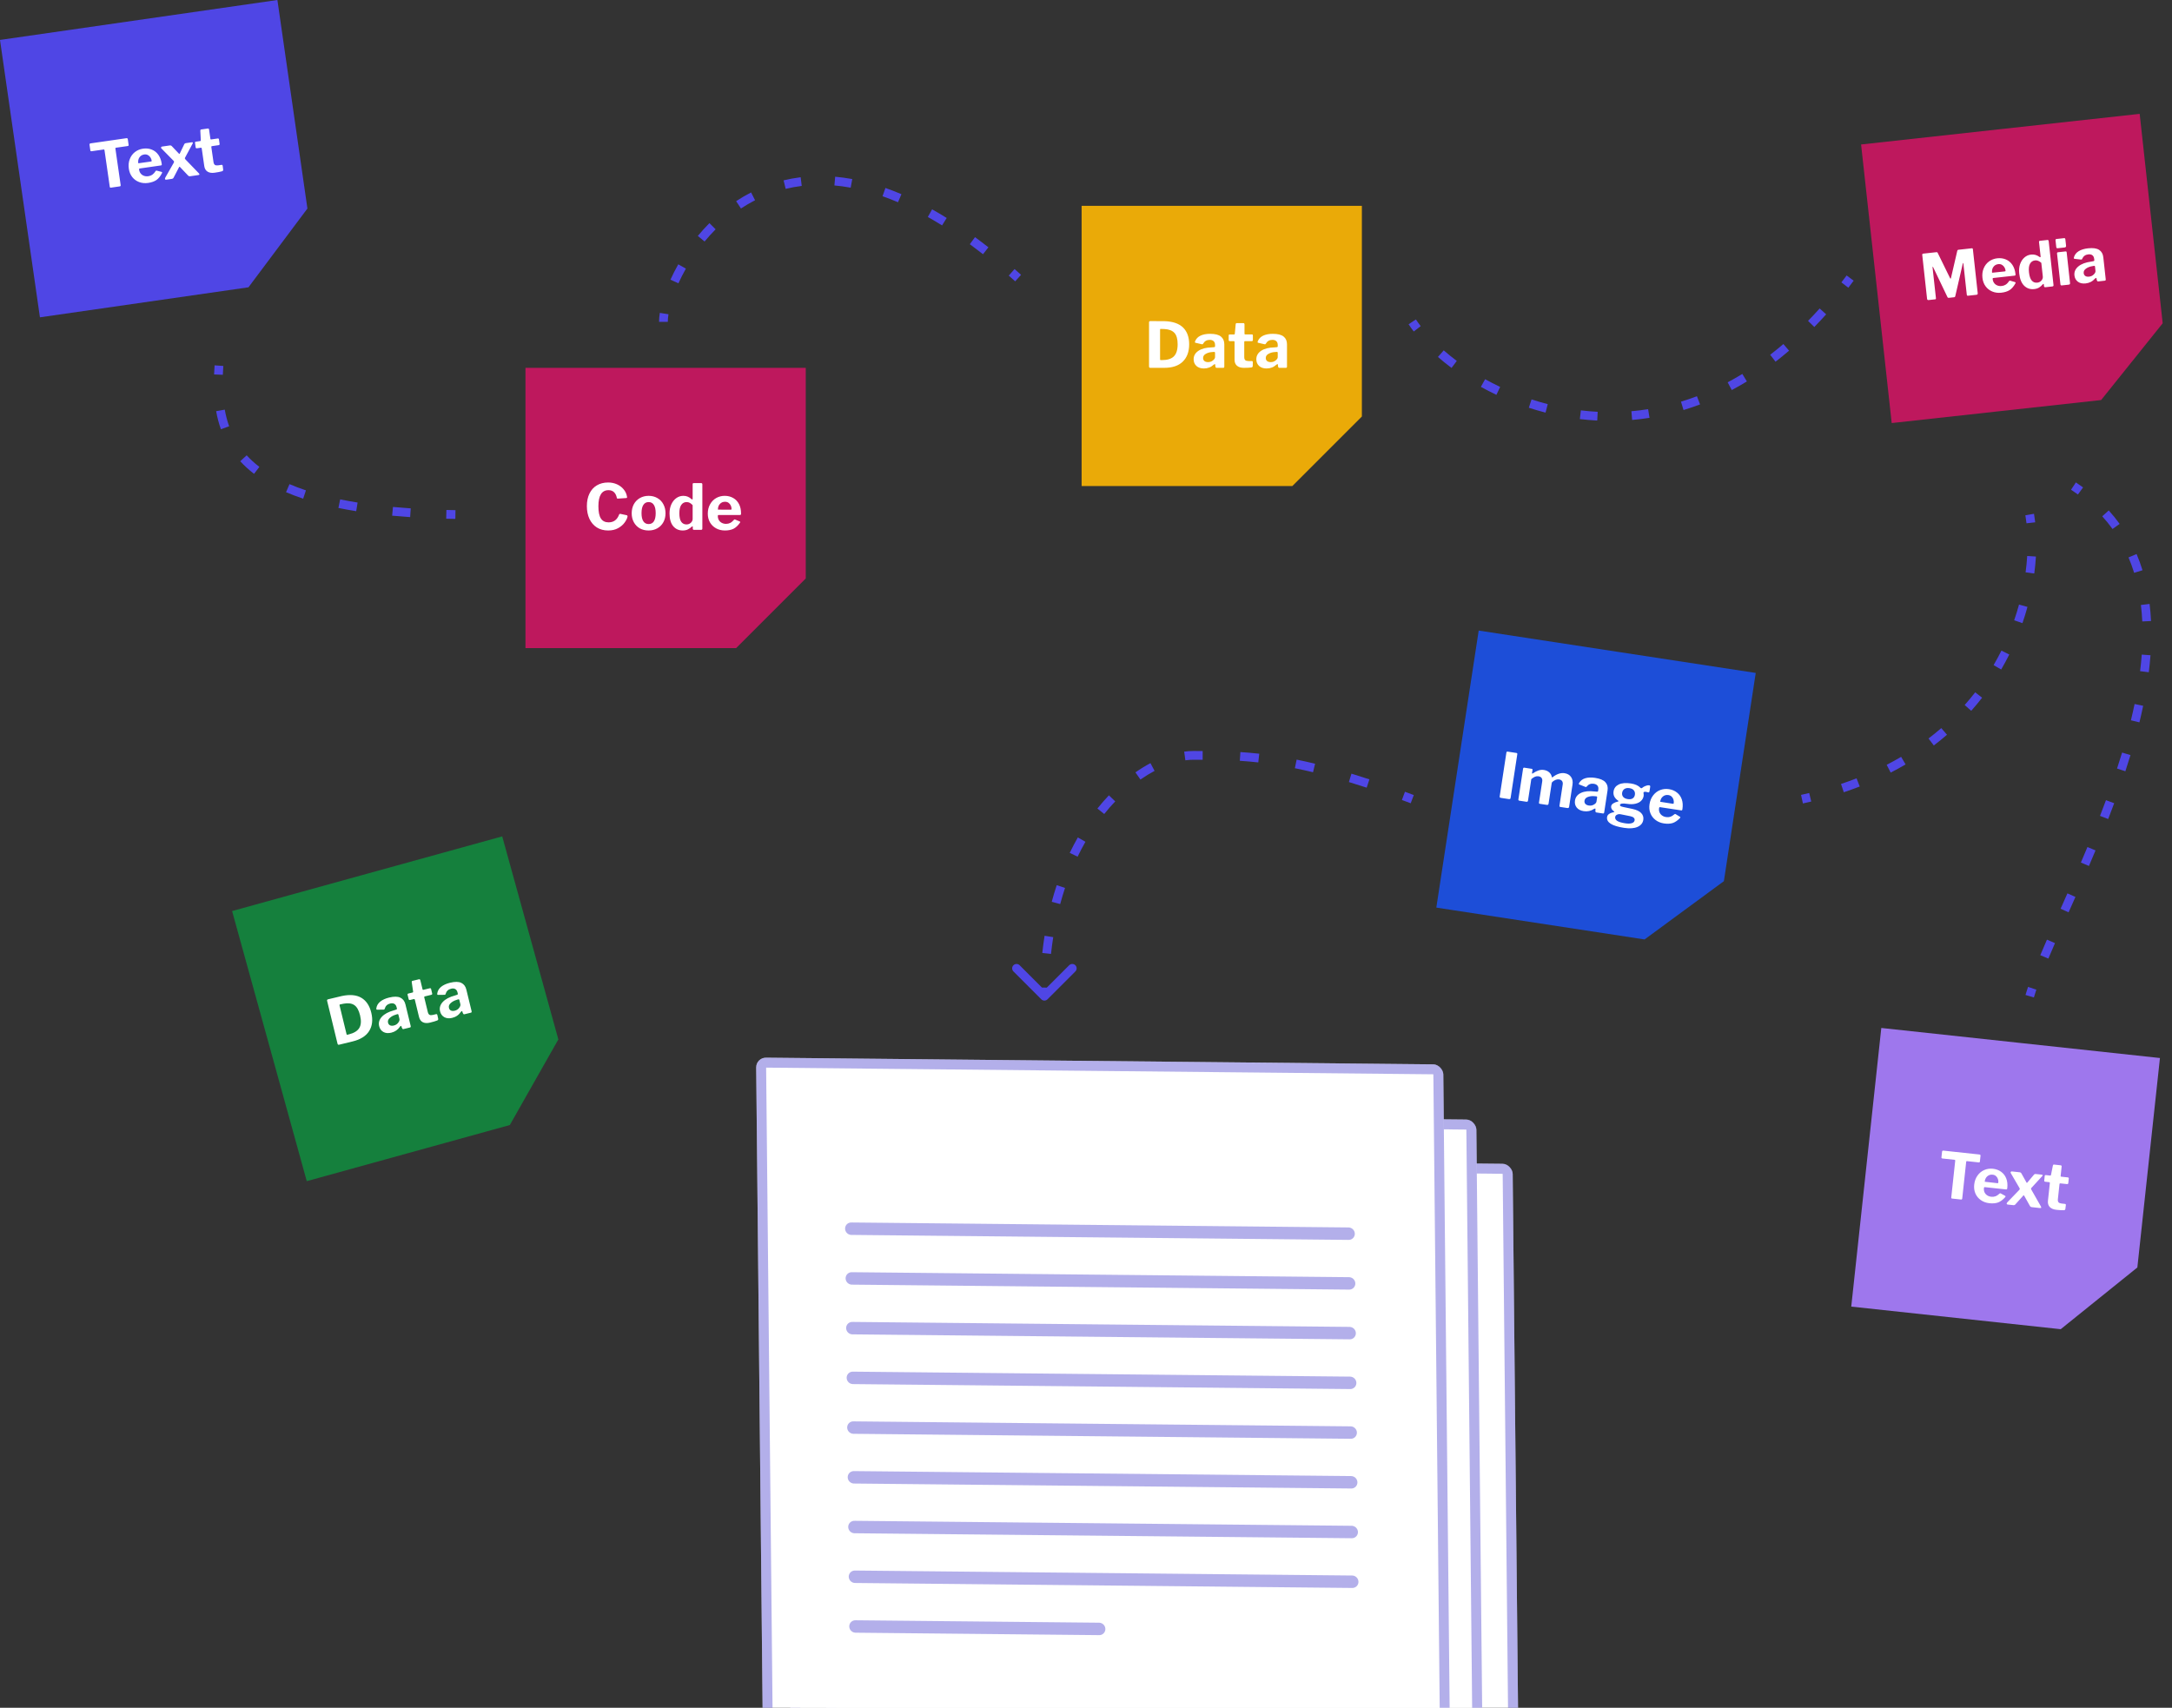 <svg width="496" height="390" viewBox="0 0 496 390" fill="none" xmlns="http://www.w3.org/2000/svg">
<rect x="0" y="0" width="496" height="390" fill="#333333" stroke="none"/>
<g clip-path="url(#clip0_262_4563)">
<path d="M66.773 23.799L70.202 47.62L63.48 56.603L56.739 65.611L32.94 69.037L9.119 72.466L4.559 40.792L0 9.118L31.674 4.559L63.347 1.47727e-05L66.773 23.799Z" fill="#4F46E5"/>
<path d="M20.441 33.036C20.43 32.96 20.445 32.895 20.485 32.84C20.535 32.785 20.603 32.751 20.689 32.739L28.861 31.562C29.051 31.535 29.158 31.607 29.183 31.777L29.373 33.102C29.394 33.244 29.319 33.327 29.148 33.352L26.485 33.735C26.381 33.75 26.335 33.805 26.349 33.9L27.552 42.258C27.578 42.438 27.511 42.54 27.349 42.563L25.313 42.856C25.171 42.877 25.088 42.806 25.065 42.645L23.864 34.301C23.854 34.235 23.833 34.19 23.8 34.165C23.777 34.139 23.737 34.131 23.68 34.139L20.933 34.535C20.752 34.56 20.652 34.502 20.631 34.36L20.441 33.036ZM31.759 38.731C31.836 39.263 32.074 39.669 32.473 39.951C32.88 40.222 33.349 40.319 33.881 40.242C34.222 40.193 34.526 40.077 34.79 39.893C35.062 39.699 35.321 39.41 35.566 39.026C35.599 38.983 35.634 38.958 35.672 38.953C35.7 38.949 35.75 38.956 35.82 38.975L36.907 39.255C36.977 39.273 37.017 39.316 37.027 39.383C37.034 39.43 37.022 39.48 36.99 39.533C36.628 40.244 36.205 40.77 35.721 41.111C35.236 41.442 34.604 41.664 33.825 41.776C33.095 41.881 32.412 41.815 31.777 41.577C31.142 41.339 30.617 40.959 30.203 40.437C29.788 39.906 29.526 39.27 29.42 38.53C29.305 37.733 29.375 37.006 29.629 36.349C29.882 35.683 30.274 35.142 30.805 34.727C31.346 34.31 31.963 34.051 32.656 33.952C33.377 33.848 34.041 33.917 34.647 34.159C35.252 34.392 35.755 34.784 36.154 35.337C36.553 35.89 36.812 36.58 36.931 37.405C36.949 37.529 36.947 37.616 36.925 37.668C36.913 37.718 36.851 37.756 36.738 37.782L31.898 38.479C31.784 38.495 31.738 38.579 31.759 38.731ZM34.416 36.895C34.521 36.88 34.586 36.861 34.612 36.838C34.636 36.806 34.642 36.747 34.63 36.661C34.594 36.414 34.502 36.176 34.352 35.945C34.203 35.715 34.007 35.535 33.766 35.405C33.524 35.275 33.247 35.233 32.934 35.278C32.459 35.346 32.094 35.568 31.838 35.944C31.582 36.32 31.496 36.768 31.581 37.289L34.416 36.895ZM45.321 39.482C45.456 39.618 45.53 39.723 45.541 39.799C45.554 39.894 45.471 39.955 45.291 39.98L43.468 40.243C43.24 40.276 43.068 40.223 42.951 40.085L41.188 38.231C41.094 38.119 41.028 38.065 40.99 38.071C40.952 38.076 40.903 38.142 40.844 38.266L39.648 40.56C39.575 40.726 39.429 40.824 39.211 40.856L38.043 41.024C37.816 41.056 37.692 41.007 37.673 40.874C37.658 40.769 37.697 40.638 37.791 40.479L39.693 37.139C39.738 37.045 39.757 36.974 39.75 36.927C39.74 36.86 39.696 36.785 39.615 36.699L36.858 33.899C36.813 33.857 36.786 33.803 36.776 33.736C36.768 33.679 36.785 33.624 36.825 33.569C36.866 33.515 36.929 33.482 37.014 33.469L38.751 33.219C38.875 33.202 38.968 33.208 39.03 33.237C39.1 33.256 39.17 33.304 39.24 33.382L40.832 35.056C40.891 35.125 40.939 35.157 40.977 35.152C41.005 35.148 41.038 35.104 41.074 35.021L42.059 32.976C42.103 32.882 42.152 32.817 42.205 32.78C42.266 32.733 42.363 32.7 42.496 32.68L43.777 32.496C43.938 32.473 44.026 32.509 44.04 32.603C44.047 32.651 44.027 32.717 43.981 32.801L42.273 35.982C42.226 36.057 42.207 36.127 42.217 36.194C42.224 36.241 42.268 36.312 42.349 36.407L45.321 39.482ZM48.389 33.373C48.285 33.388 48.241 33.452 48.257 33.566L48.751 36.997C48.798 37.32 48.907 37.542 49.08 37.662C49.251 37.773 49.502 37.805 49.834 37.757L50.603 37.646C50.67 37.637 50.725 37.653 50.77 37.695C50.814 37.727 50.841 37.782 50.852 37.858L50.962 38.728C50.99 38.918 50.902 39.047 50.698 39.115C50.308 39.229 49.747 39.339 49.016 39.444C48.352 39.54 47.812 39.458 47.397 39.198C46.982 38.938 46.731 38.509 46.645 37.911L46.071 33.924C46.05 33.782 45.978 33.72 45.855 33.737L44.987 33.862C44.806 33.888 44.705 33.821 44.681 33.659L44.53 32.606C44.509 32.463 44.584 32.38 44.755 32.355L45.737 32.214C45.813 32.203 45.853 32.144 45.857 32.037L45.745 29.844C45.741 29.68 45.8 29.589 45.924 29.571L47.476 29.348C47.542 29.338 47.598 29.354 47.643 29.396C47.697 29.437 47.73 29.5 47.743 29.585L48.05 31.721C48.064 31.816 48.118 31.857 48.213 31.843L49.708 31.628C49.879 31.603 49.975 31.667 49.997 31.819L50.149 32.872C50.172 33.034 50.089 33.128 49.899 33.155L48.389 33.373Z" fill="white"/>
<path d="M237.794 228.21C238.184 228.6 238.817 228.6 239.208 228.21L245.572 221.846C245.962 221.455 245.962 220.822 245.572 220.432C245.181 220.041 244.548 220.041 244.158 220.432L238.501 226.088L232.844 220.432C232.454 220.041 231.82 220.041 231.43 220.432C231.039 220.822 231.039 221.455 231.43 221.846L237.794 228.21ZM49.003 83.434C48.955 84.127 48.916 84.82 48.89 85.513L50.888 85.591C50.914 84.921 50.952 84.248 50.999 83.573L49.003 83.434ZM49.359 93.902C49.609 95.299 49.962 96.677 50.447 98.025L52.329 97.348C51.887 96.118 51.56 94.85 51.328 93.55L49.359 93.902ZM54.858 105.333C55.778 106.338 56.825 107.299 58.014 108.211L59.232 106.625C58.132 105.781 57.171 104.898 56.333 103.982L54.858 105.333ZM65.322 112.4C66.539 112.923 67.841 113.418 69.232 113.881L69.864 111.984C68.523 111.537 67.274 111.062 66.112 110.562L65.322 112.4ZM77.278 116.001C78.576 116.268 79.931 116.514 81.345 116.741L81.662 114.766C80.275 114.544 78.948 114.302 77.68 114.042L77.278 116.001ZM89.55 117.764C90.879 117.887 92.249 117.996 93.663 118.091L93.797 116.095C92.399 116.002 91.046 115.894 89.735 115.772L89.55 117.764ZM101.893 118.46C102.581 118.477 103.279 118.491 103.985 118.503L104.016 116.503C103.316 116.492 102.625 116.478 101.942 116.461L101.893 118.46ZM152.5 73.502C152.5 73.008 152.55 72.426 152.654 71.766L150.678 71.454C150.562 72.193 150.5 72.881 150.5 73.502H152.5ZM154.925 64.697C155.418 63.609 155.987 62.486 156.632 61.349L154.892 60.362C154.217 61.552 153.621 62.729 153.104 63.871L154.925 64.697ZM160.896 55.152C161.683 54.201 162.525 53.267 163.423 52.365L162.005 50.955C161.062 51.902 160.179 52.881 159.355 53.878L160.896 55.152ZM169.206 47.611C170.232 46.933 171.306 46.302 172.429 45.728L171.519 43.947C170.328 44.556 169.189 45.225 168.103 45.942L169.206 47.611ZM179.416 43.13C180.598 42.842 181.82 42.616 183.084 42.46L182.838 40.475C181.498 40.641 180.199 40.881 178.943 41.186L179.416 43.13ZM190.545 42.35C191.753 42.457 192.993 42.625 194.264 42.858L194.624 40.89C193.293 40.647 191.993 40.471 190.722 40.358L190.545 42.35ZM201.537 44.812C202.692 45.217 203.87 45.674 205.069 46.185L205.853 44.345C204.615 43.818 203.397 43.345 202.2 42.925L201.537 44.812ZM211.879 49.551C212.948 50.15 214.033 50.791 215.134 51.475L216.189 49.776C215.064 49.077 213.953 48.421 212.857 47.806L211.879 49.551ZM221.472 55.77C222.463 56.497 223.466 57.257 224.481 58.051L225.714 56.477C224.683 55.67 223.663 54.896 222.654 54.157L221.472 55.77ZM230.364 62.942C230.851 63.37 231.34 63.804 231.832 64.247L233.17 62.761C232.673 62.313 232.177 61.872 231.684 61.439L230.364 62.942ZM321.668 74.056C322.03 74.602 322.423 75.151 322.845 75.701L324.432 74.484C324.036 73.968 323.67 73.456 323.334 72.95L321.668 74.056ZM328.373 81.515C329.346 82.366 330.382 83.205 331.477 84.025L332.675 82.423C331.619 81.633 330.623 80.827 329.69 80.01L328.373 81.515ZM338.176 88.348C339.319 88.982 340.501 89.59 341.72 90.168L342.577 88.36C341.396 87.801 340.252 87.213 339.147 86.599L338.176 88.348ZM349.124 93.116C350.372 93.523 351.647 93.896 352.945 94.229L353.443 92.292C352.186 91.969 350.953 91.609 349.745 91.215L349.124 93.116ZM360.773 95.701C362.08 95.858 363.405 95.972 364.746 96.042L364.849 94.045C363.555 93.978 362.275 93.867 361.011 93.715L360.773 95.701ZM372.719 95.905C374.03 95.791 375.351 95.631 376.68 95.422L376.369 93.446C375.086 93.648 373.811 93.803 372.546 93.913L372.719 95.905ZM384.45 93.64C385.704 93.26 386.962 92.834 388.223 92.358L387.517 90.487C386.298 90.947 385.082 91.359 383.871 91.726L384.45 93.64ZM395.469 89.076C396.62 88.464 397.771 87.809 398.921 87.108L397.88 85.4C396.763 86.081 395.647 86.717 394.531 87.309L395.469 89.076ZM405.463 82.599C406.496 81.802 407.527 80.965 408.554 80.086L407.254 78.566C406.252 79.423 405.247 80.239 404.241 81.016L405.463 82.599ZM414.319 74.676C415.225 73.746 416.128 72.782 417.026 71.782L415.538 70.446C414.658 71.426 413.774 72.37 412.887 73.279L414.319 74.676ZM422.086 65.704C422.492 65.178 422.898 64.644 423.302 64.102L421.699 62.906C421.302 63.439 420.903 63.964 420.504 64.481L422.086 65.704ZM411.713 183.48C412.355 183.34 412.99 183.195 413.618 183.045L413.154 181.1C412.539 181.247 411.917 181.389 411.288 181.526L411.713 183.48ZM421.051 180.927C422.296 180.511 423.509 180.073 424.691 179.613L423.967 177.749C422.815 178.197 421.632 178.624 420.417 179.03L421.051 180.927ZM431.761 176.439C432.931 175.837 434.064 175.212 435.161 174.567L434.147 172.843C433.082 173.469 431.982 174.076 430.846 174.661L431.761 176.439ZM441.608 170.241C442.653 169.443 443.657 168.625 444.62 167.789L443.31 166.279C442.378 167.087 441.406 167.879 440.395 168.651L441.608 170.241ZM450.15 162.328C451.023 161.345 451.852 160.346 452.637 159.335L451.058 158.108C450.299 159.085 449.499 160.049 448.655 161L450.15 162.328ZM456.99 152.895C457.653 151.759 458.269 150.616 458.84 149.471L457.05 148.578C456.498 149.685 455.903 150.789 455.262 151.887L456.99 152.895ZM461.849 142.302C462.279 141.058 462.661 139.82 462.996 138.593L461.067 138.065C460.743 139.25 460.374 140.447 459.959 141.65L461.849 142.302ZM464.55 130.966C464.727 129.644 464.852 128.35 464.928 127.094L462.932 126.972C462.858 128.18 462.738 129.425 462.567 130.701L464.55 130.966ZM464.762 119.278C464.686 118.608 464.594 117.959 464.487 117.334L462.515 117.672C462.616 118.258 462.703 118.87 462.775 119.504L464.762 119.278ZM239.501 227.503C239.501 226.846 239.508 226.196 239.521 225.552L237.521 225.512C237.508 226.169 237.501 226.833 237.501 227.503L239.501 227.503ZM240.008 217.843C240.149 216.535 240.319 215.259 240.515 214.013L238.539 213.702C238.338 214.98 238.165 216.288 238.02 217.627L240.008 217.843ZM242.108 206.461C242.448 205.193 242.818 203.964 243.213 202.773L241.315 202.143C240.907 203.371 240.527 204.638 240.176 205.943L242.108 206.461ZM246.087 195.64C246.657 194.456 247.253 193.322 247.873 192.238L246.136 191.246C245.493 192.372 244.875 193.547 244.285 194.772L246.087 195.64ZM252.165 185.891C252.985 184.864 253.825 183.904 254.677 183.009L253.228 181.63C252.336 182.567 251.459 183.571 250.603 184.643L252.165 185.891ZM260.432 178.024C261.517 177.266 262.596 176.607 263.659 176.043L262.721 174.277C261.584 174.88 260.435 175.582 259.287 176.385L260.432 178.024ZM270.693 173.631C271.324 173.545 271.927 173.503 272.501 173.503V171.503C271.83 171.503 271.135 171.552 270.422 171.65L270.693 173.631ZM272.501 173.503C273.215 173.503 273.926 173.503 274.637 173.505L274.643 171.505C273.928 171.503 273.214 171.503 272.501 171.503V173.503ZM283.127 173.744C284.483 173.832 285.881 173.951 287.342 174.114L287.563 172.126C286.07 171.96 284.64 171.838 283.256 171.749L283.127 173.744ZM295.702 175.434C297.026 175.702 298.404 176.007 299.846 176.354L300.315 174.41C298.85 174.057 297.447 173.746 296.099 173.474L295.702 175.434ZM308.039 178.595C309.344 178.991 310.695 179.418 312.096 179.878L312.72 177.978C311.305 177.513 309.939 177.082 308.619 176.681L308.039 178.595ZM320.143 182.69C320.802 182.933 321.47 183.182 322.148 183.438L322.854 181.567C322.171 181.31 321.499 181.059 320.835 180.814L320.143 182.69ZM464.461 227.784C464.625 227.222 464.813 226.63 465.022 226.011L463.126 225.372C462.911 226.013 462.715 226.63 462.541 227.221L464.461 227.784ZM467.767 218.91C468.242 217.778 468.748 216.601 469.278 215.382L467.444 214.584C466.911 215.808 466.402 216.994 465.923 218.136L467.767 218.91ZM472.387 208.345C472.898 207.196 473.42 206.022 473.949 204.826L472.12 204.017C471.592 205.211 471.071 206.383 470.56 207.532L472.387 208.345ZM477.031 197.761C477.533 196.591 478.035 195.405 478.535 194.207L476.689 193.437C476.192 194.629 475.692 195.808 475.193 196.973L477.031 197.761ZM481.426 187.043C481.89 185.847 482.348 184.642 482.797 183.43L480.922 182.735C480.477 183.937 480.022 185.132 479.561 186.319L481.426 187.043ZM485.351 176.133C485.754 174.905 486.143 173.674 486.516 172.44L484.602 171.861C484.233 173.079 483.849 174.296 483.451 175.51L485.351 176.133ZM488.562 164.964C488.869 163.701 489.155 162.439 489.416 161.179L487.458 160.773C487.201 162.009 486.921 163.249 486.619 164.492L488.562 164.964ZM490.7 153.519C490.861 152.218 490.991 150.924 491.087 149.638L489.092 149.49C489 150.741 488.873 152.003 488.715 153.272L490.7 153.519ZM491.212 141.825C491.149 140.508 491.041 139.205 490.883 137.918L488.898 138.161C489.049 139.396 489.153 140.65 489.214 141.92L491.212 141.825ZM489.265 130.226C488.876 128.967 488.426 127.73 487.911 126.52L486.07 127.303C486.558 128.448 486.984 129.62 487.354 130.816L489.265 130.226ZM484.041 119.638C483.281 118.583 482.453 117.558 481.556 116.566L480.073 117.907C480.921 118.844 481.701 119.812 482.418 120.807L484.041 119.638ZM475.695 111.312C475.164 110.923 474.616 110.542 474.053 110.169L472.949 111.836C473.486 112.193 474.008 112.556 474.515 112.926L475.695 111.312Z" fill="#4F46E5"/>
<path d="M397.305 177.445L393.667 201.235L384.625 207.878L375.559 214.54L351.791 210.905L328 207.266L332.838 175.634L337.676 144.002L369.308 148.84L400.94 153.677L397.305 177.445Z" fill="#1D4ED8"/>
<path d="M346.301 171.954C346.453 171.977 346.516 172.074 346.49 172.245L344.968 182.198C344.949 182.321 344.907 182.407 344.841 182.455C344.777 182.494 344.674 182.502 344.531 182.481L342.74 182.207C342.626 182.189 342.549 182.153 342.509 182.099C342.469 182.044 342.457 181.964 342.473 181.86L343.999 171.878C344.027 171.698 344.116 171.62 344.268 171.643L346.301 171.954ZM346.998 182.858C346.893 182.842 346.82 182.811 346.779 182.766C346.739 182.711 346.726 182.632 346.742 182.528L347.81 175.546C347.823 175.461 347.852 175.397 347.897 175.356C347.952 175.315 348.013 175.3 348.079 175.311L349.785 175.572C349.927 175.593 349.986 175.685 349.962 175.846L349.855 176.543C349.843 176.619 349.861 176.66 349.909 176.667C349.937 176.672 349.973 176.658 350.017 176.626C350.472 176.317 350.904 176.092 351.313 175.951C351.723 175.81 352.141 175.772 352.568 175.837C353.07 175.914 353.479 176.098 353.793 176.388C354.108 176.679 354.305 177.039 354.385 177.468C354.388 177.508 354.404 177.529 354.433 177.534C354.471 177.54 354.517 177.522 354.572 177.482C354.982 177.147 355.423 176.895 355.895 176.724C356.377 176.555 356.836 176.504 357.272 176.571C357.936 176.673 358.431 176.957 358.757 177.424C359.093 177.892 359.206 178.482 359.098 179.193L358.326 184.241C358.291 184.468 358.16 184.565 357.932 184.53L356.354 184.289C356.25 184.273 356.181 184.243 356.149 184.199C356.119 184.146 356.111 184.067 356.127 183.963L356.862 179.157C356.91 178.844 356.862 178.584 356.719 178.378C356.576 178.172 356.348 178.045 356.035 177.997C355.779 177.958 355.517 177.991 355.249 178.095C354.99 178.201 354.761 178.341 354.559 178.514C354.492 178.571 354.44 178.626 354.403 178.679C354.376 178.733 354.355 178.802 354.342 178.888L353.633 183.523C353.598 183.751 353.467 183.847 353.24 183.812L351.676 183.573C351.581 183.559 351.513 183.529 351.471 183.484C351.44 183.43 351.433 183.352 351.449 183.247L352.184 178.441C352.232 178.129 352.184 177.869 352.041 177.663C351.898 177.457 351.665 177.329 351.343 177.28C351.068 177.238 350.801 177.269 350.543 177.375C350.284 177.481 349.999 177.666 349.687 177.928L348.939 182.82C348.921 182.934 348.88 183.015 348.814 183.063C348.75 183.101 348.652 183.111 348.519 183.09L346.998 182.858ZM364.029 184.72C363.315 185.203 362.526 185.378 361.664 185.246C360.953 185.137 360.418 184.862 360.058 184.419C359.701 183.966 359.569 183.432 359.663 182.816C359.785 182.019 360.248 181.435 361.052 181.064C361.856 180.692 362.9 180.589 364.184 180.757L364.702 180.792C364.759 180.801 364.809 180.794 364.851 180.771C364.904 180.741 364.936 180.692 364.946 180.626L364.991 180.327C365.048 179.958 364.987 179.657 364.809 179.426C364.631 179.195 364.348 179.05 363.959 178.991C363.295 178.889 362.759 179.098 362.35 179.618C362.297 179.707 362.228 179.745 362.143 179.732C362.096 179.724 362.054 179.713 362.017 179.698L360.645 179.153C360.563 179.121 360.528 179.063 360.541 178.977C360.55 178.92 360.58 178.852 360.631 178.773C360.942 178.258 361.408 177.907 362.029 177.72C362.658 177.535 363.405 177.509 364.267 177.641C365.395 177.813 366.179 178.147 366.617 178.641C367.057 179.125 367.219 179.746 367.103 180.505L366.34 185.496C366.323 185.609 366.291 185.687 366.246 185.729C366.201 185.77 366.126 185.783 366.022 185.767L364.558 185.543C364.463 185.529 364.397 185.485 364.359 185.411C364.332 185.339 364.319 185.235 364.32 185.099L364.353 184.784C364.357 184.698 364.326 184.649 364.259 184.639C364.221 184.633 364.144 184.66 364.029 184.72ZM364.715 182.133C364.728 182.048 364.724 181.984 364.701 181.942C364.678 181.899 364.624 181.872 364.539 181.859L364.136 181.826C363.582 181.771 363.074 181.829 362.611 182C362.159 182.164 361.902 182.45 361.84 182.858C361.796 183.142 361.861 183.385 362.034 183.586C362.208 183.777 362.471 183.9 362.822 183.954C363.258 184.02 363.647 183.949 363.989 183.739C364.34 183.541 364.535 183.313 364.574 183.057L364.715 182.133ZM376.602 179.338C376.792 179.367 376.87 179.486 376.839 179.694L376.691 180.661C376.65 180.927 376.524 181.019 376.314 180.938C376.176 180.888 376.04 180.853 375.908 180.833C375.832 180.821 375.745 180.817 375.647 180.822C375.395 180.822 375.284 180.917 375.313 181.105C375.359 181.374 375.369 181.594 375.343 181.765C375.277 182.201 375.084 182.574 374.765 182.884C374.455 183.196 374.024 183.416 373.47 183.545C372.926 183.675 372.29 183.684 371.56 183.573C371.029 183.492 370.629 183.474 370.36 183.52C370.1 183.568 369.96 183.663 369.938 183.805C369.919 183.928 369.972 184.028 370.096 184.106C370.231 184.175 370.458 184.243 370.777 184.312L372.793 184.736C373.723 184.937 374.388 185.252 374.788 185.682C375.197 186.113 375.356 186.627 375.265 187.224C375.152 187.964 374.711 188.503 373.941 188.841C373.171 189.179 372.142 189.25 370.853 189.053C368.094 188.631 366.808 187.808 366.995 186.585C367.042 186.282 367.199 186.044 367.468 185.872C367.739 185.69 368.104 185.552 368.565 185.458C368.625 185.447 368.657 185.428 368.661 185.4C368.665 185.371 368.641 185.338 368.589 185.301C368.08 184.952 367.858 184.559 367.925 184.123C367.964 183.867 368.124 183.649 368.403 183.468C368.694 183.28 369.06 183.137 369.502 183.04C369.625 183 369.643 182.945 369.557 182.874C368.702 182.306 368.341 181.591 368.473 180.729C368.583 180.008 368.979 179.482 369.66 179.15C370.351 178.819 371.275 178.742 372.432 178.919C373.408 179.068 374.134 179.397 374.609 179.906C374.668 179.964 374.726 179.997 374.783 180.006C374.859 180.017 374.93 179.994 374.997 179.937C375.211 179.746 375.477 179.593 375.795 179.477C376.115 179.351 376.384 179.305 376.602 179.338ZM371.711 182.49C372.194 182.564 372.571 182.51 372.841 182.328C373.123 182.138 373.291 181.863 373.346 181.503C373.407 181.105 373.331 180.773 373.12 180.508C372.919 180.235 372.577 180.061 372.093 179.987C371.638 179.918 371.26 179.981 370.958 180.178C370.666 180.375 370.49 180.669 370.431 181.057C370.376 181.418 370.459 181.731 370.68 181.998C370.912 182.256 371.256 182.42 371.711 182.49ZM370.104 185.955C369.813 185.891 369.537 185.922 369.275 186.046C369.024 186.163 368.881 186.34 368.845 186.577C368.791 186.928 368.945 187.223 369.306 187.463C369.667 187.702 370.284 187.889 371.156 188.022C371.791 188.119 372.293 188.104 372.662 187.976C373.029 187.857 373.237 187.637 373.287 187.315C373.32 187.097 373.252 186.907 373.083 186.745C372.913 186.583 372.645 186.465 372.279 186.389L370.104 185.955ZM378.869 184.53C378.787 185.061 378.897 185.519 379.197 185.905C379.508 186.282 379.929 186.512 380.459 186.593C380.801 186.645 381.124 186.622 381.431 186.523C381.748 186.416 382.079 186.215 382.425 185.918C382.469 185.886 382.51 185.873 382.548 185.879C382.576 185.883 382.621 185.905 382.683 185.943L383.642 186.527C383.704 186.565 383.73 186.618 383.72 186.684C383.712 186.731 383.686 186.776 383.641 186.817C383.087 187.392 382.53 187.773 381.968 187.958C381.407 188.135 380.738 188.163 379.961 188.044C379.231 187.933 378.597 187.671 378.058 187.259C377.52 186.847 377.128 186.331 376.884 185.711C376.64 185.082 376.575 184.398 376.688 183.659C376.81 182.862 377.088 182.187 377.522 181.632C377.957 181.068 378.49 180.665 379.119 180.421C379.757 180.18 380.422 180.112 381.114 180.217C381.835 180.328 382.45 180.587 382.96 180.994C383.471 181.393 383.838 181.914 384.059 182.559C384.281 183.205 384.329 183.939 384.202 184.764C384.184 184.887 384.156 184.971 384.121 185.014C384.094 185.058 384.024 185.076 383.909 185.068L379.074 184.329C378.96 184.312 378.892 184.379 378.869 184.53ZM381.944 183.546C382.048 183.562 382.116 183.562 382.148 183.548C382.18 183.524 382.203 183.469 382.216 183.384C382.254 183.137 382.235 182.882 382.159 182.618C382.083 182.354 381.948 182.125 381.755 181.931C381.561 181.736 381.308 181.615 380.995 181.567C380.521 181.495 380.107 181.601 379.753 181.886C379.399 182.172 379.187 182.576 379.117 183.099L381.944 183.546Z" fill="white"/>
<path d="M184 108.046V132.113L176.067 140.046L168.111 148.002H144.067H120V116.002V84.002H152H184V108.046Z" fill="#BE185D"/>
<path d="M138.881 110.185C139.61 110.185 140.281 110.324 140.895 110.602C141.508 110.88 142.012 111.259 142.405 111.738C142.808 112.218 143.062 112.755 143.167 113.349C143.186 113.416 143.196 113.493 143.196 113.579C143.196 113.637 143.182 113.675 143.153 113.695C143.124 113.714 143.081 113.728 143.023 113.738L141.082 113.867C140.995 113.867 140.938 113.853 140.909 113.824C140.89 113.795 140.871 113.738 140.851 113.651C140.746 113.124 140.535 112.707 140.218 112.4C139.902 112.093 139.48 111.94 138.953 111.94C137.418 111.94 136.651 113.167 136.651 115.622C136.651 116.898 136.843 117.828 137.226 118.413C137.61 118.998 138.195 119.29 138.981 119.29C139.557 119.29 140.041 119.146 140.434 118.859C140.837 118.571 141.163 118.101 141.412 117.449C141.441 117.382 141.503 117.348 141.599 117.348C141.657 117.348 141.7 117.353 141.729 117.363L143.139 117.665C143.273 117.713 143.326 117.833 143.297 118.024C143.201 118.437 142.976 118.883 142.621 119.362C142.275 119.842 141.786 120.259 141.153 120.614C140.521 120.968 139.763 121.146 138.881 121.146C137.893 121.146 137.03 120.916 136.291 120.455C135.563 119.985 135.002 119.333 134.608 118.499C134.215 117.655 134.019 116.682 134.019 115.579C134.019 114.486 134.215 113.532 134.608 112.716C135.002 111.901 135.563 111.278 136.291 110.846C137.03 110.405 137.893 110.185 138.881 110.185ZM148.11 121.146C147.352 121.146 146.681 120.983 146.096 120.657C145.521 120.321 145.07 119.856 144.744 119.261C144.418 118.667 144.255 117.991 144.255 117.233C144.255 116.447 144.418 115.752 144.744 115.147C145.08 114.543 145.54 114.073 146.125 113.738C146.719 113.402 147.386 113.234 148.124 113.234C148.882 113.234 149.553 113.407 150.138 113.752C150.723 114.088 151.174 114.558 151.49 115.162C151.816 115.766 151.979 116.452 151.979 117.219C151.979 117.976 151.816 118.652 151.49 119.247C151.164 119.842 150.709 120.307 150.124 120.642C149.539 120.978 148.868 121.146 148.11 121.146ZM148.124 119.679C148.652 119.679 149.05 119.472 149.318 119.06C149.596 118.638 149.735 118.015 149.735 117.19C149.735 116.356 149.596 115.728 149.318 115.306C149.05 114.874 148.652 114.658 148.124 114.658C147.597 114.658 147.194 114.874 146.916 115.306C146.638 115.728 146.499 116.356 146.499 117.19C146.499 118.005 146.638 118.624 146.916 119.046C147.194 119.468 147.597 119.679 148.124 119.679ZM158.505 121.002C158.303 121.002 158.203 120.906 158.203 120.714V120.311C158.203 120.235 158.179 120.196 158.131 120.196C158.102 120.196 158.059 120.216 158.001 120.254C157.723 120.522 157.416 120.738 157.081 120.901C156.755 121.064 156.361 121.146 155.901 121.146C155 121.146 154.271 120.81 153.715 120.139C153.168 119.468 152.895 118.504 152.895 117.248C152.895 116.461 153.034 115.766 153.312 115.162C153.6 114.548 153.983 114.073 154.463 113.738C154.942 113.402 155.47 113.234 156.045 113.234C156.419 113.234 156.755 113.297 157.052 113.421C157.359 113.546 157.651 113.738 157.929 113.997C157.997 114.045 158.044 114.069 158.073 114.069C158.14 114.069 158.174 114.006 158.174 113.882V110.587C158.174 110.415 158.251 110.329 158.404 110.329H160.159C160.226 110.329 160.279 110.353 160.317 110.4C160.365 110.448 160.389 110.516 160.389 110.602V120.7C160.389 120.805 160.365 120.882 160.317 120.93C160.269 120.978 160.183 121.002 160.058 121.002H158.505ZM158.174 115.363C157.953 115.123 157.733 114.946 157.512 114.831C157.301 114.716 157.062 114.658 156.793 114.658C156.285 114.658 155.882 114.869 155.585 115.291C155.287 115.704 155.139 116.346 155.139 117.219C155.139 118.101 155.283 118.748 155.57 119.161C155.858 119.563 156.256 119.765 156.764 119.765C157.148 119.765 157.479 119.64 157.757 119.391C158.035 119.132 158.174 118.835 158.174 118.499V115.363ZM163.919 117.837C163.919 118.374 164.096 118.811 164.451 119.146C164.815 119.472 165.266 119.635 165.803 119.635C166.148 119.635 166.465 119.563 166.753 119.42C167.05 119.266 167.347 119.017 167.644 118.672C167.683 118.633 167.721 118.614 167.76 118.614C167.788 118.614 167.836 118.628 167.903 118.657L168.939 119.089C169.006 119.118 169.04 119.166 169.04 119.233C169.04 119.281 169.021 119.329 168.982 119.376C168.522 120.029 168.028 120.489 167.501 120.757C166.973 121.016 166.316 121.146 165.53 121.146C164.791 121.146 164.125 120.983 163.53 120.657C162.936 120.331 162.471 119.88 162.135 119.305C161.799 118.72 161.632 118.053 161.632 117.305C161.632 116.5 161.804 115.79 162.15 115.176C162.495 114.553 162.96 114.073 163.545 113.738C164.139 113.402 164.787 113.234 165.487 113.234C166.216 113.234 166.863 113.397 167.429 113.723C167.994 114.04 168.436 114.5 168.752 115.104C169.069 115.708 169.227 116.428 169.227 117.262C169.227 117.387 169.212 117.473 169.184 117.521C169.164 117.569 169.097 117.598 168.982 117.607H164.091C163.976 117.607 163.919 117.684 163.919 117.837ZM166.81 116.399C166.916 116.399 166.983 116.389 167.012 116.37C167.04 116.341 167.055 116.284 167.055 116.197C167.055 115.948 166.997 115.699 166.882 115.449C166.767 115.2 166.599 114.994 166.379 114.831C166.158 114.668 165.89 114.586 165.573 114.586C165.094 114.586 164.7 114.754 164.394 115.09C164.087 115.426 163.938 115.857 163.948 116.384L166.81 116.399Z" fill="white"/>
<path d="M491.244 49.904L493.873 73.827L486.854 82.579L479.815 91.356L455.914 93.983L431.992 96.612L428.496 64.804L425 32.995L456.808 29.499L488.617 26.003L491.244 49.904Z" fill="#BE185D"/>
<path d="M440.402 68.525C440.307 68.536 440.228 68.515 440.164 68.465C440.11 68.412 440.077 68.334 440.066 68.229L438.966 58.22C438.946 58.039 439.017 57.94 439.179 57.922L442.139 57.597C442.244 57.585 442.322 57.591 442.372 57.614C442.423 57.638 442.468 57.691 442.506 57.773L445.323 63.527C445.36 63.6 445.398 63.635 445.436 63.631C445.474 63.626 445.503 63.585 445.523 63.505L446.936 57.402C446.969 57.177 447.062 57.056 447.215 57.039L450.289 56.701C450.432 56.685 450.513 56.763 450.532 56.935L451.632 66.944C451.645 67.068 451.627 67.161 451.576 67.225C451.524 67.279 451.436 67.312 451.312 67.326L449.468 67.529C449.353 67.541 449.27 67.531 449.218 67.498C449.175 67.455 449.147 67.381 449.136 67.276L448.353 60.155C448.346 60.089 448.328 60.057 448.299 60.06C448.271 60.063 448.246 60.104 448.226 60.184L446.511 67.622C446.48 67.78 446.389 67.867 446.236 67.884L445.049 68.014C444.878 68.033 444.764 67.969 444.71 67.82L441.46 61.029C441.423 60.956 441.39 60.92 441.361 60.924C441.323 60.928 441.309 60.973 441.318 61.059L442.09 68.079C442.101 68.184 442.09 68.258 442.056 68.3C442.031 68.332 441.966 68.353 441.861 68.365L440.402 68.525ZM455.045 63.732C455.103 64.266 455.327 64.68 455.717 64.975C456.114 65.26 456.58 65.372 457.114 65.314C457.457 65.276 457.764 65.17 458.034 64.996C458.313 64.811 458.581 64.53 458.839 64.154C458.873 64.112 458.909 64.089 458.947 64.085C458.976 64.082 459.025 64.091 459.095 64.112L460.171 64.428C460.241 64.449 460.28 64.493 460.287 64.56C460.292 64.607 460.279 64.657 460.246 64.709C459.859 65.407 459.419 65.919 458.924 66.243C458.428 66.558 457.789 66.759 457.007 66.845C456.273 66.926 455.593 66.836 454.966 66.577C454.34 66.318 453.828 65.921 453.432 65.385C453.034 64.841 452.795 64.197 452.713 63.453C452.625 62.652 452.719 61.928 452.995 61.28C453.27 60.623 453.68 60.096 454.225 59.698C454.779 59.299 455.404 59.062 456.1 58.985C456.825 58.906 457.486 58.997 458.084 59.259C458.681 59.512 459.17 59.922 459.55 60.487C459.931 61.053 460.167 61.751 460.258 62.58C460.271 62.704 460.267 62.792 460.243 62.843C460.229 62.892 460.166 62.928 460.052 62.95L455.191 63.485C455.077 63.497 455.028 63.58 455.045 63.732ZM457.761 61.986C457.866 61.975 457.932 61.958 457.958 61.936C457.984 61.904 457.992 61.845 457.982 61.76C457.955 61.512 457.871 61.27 457.729 61.035C457.588 60.8 457.398 60.613 457.161 60.475C456.924 60.337 456.648 60.285 456.334 60.32C455.857 60.372 455.485 60.582 455.216 60.949C454.948 61.316 454.847 61.762 454.914 62.285L457.761 61.986ZM467.1 65.591C466.9 65.613 466.789 65.529 466.768 65.338L466.724 64.938C466.716 64.861 466.688 64.826 466.64 64.831C466.611 64.834 466.571 64.858 466.518 64.903C466.271 65.2 465.989 65.448 465.673 65.647C465.367 65.844 464.985 65.968 464.528 66.018C463.631 66.117 462.87 65.863 462.244 65.256C461.627 64.649 461.25 63.721 461.113 62.472C461.027 61.69 461.09 60.984 461.3 60.353C461.519 59.712 461.848 59.198 462.288 58.812C462.728 58.426 463.234 58.201 463.806 58.139C464.178 58.098 464.518 58.123 464.828 58.214C465.146 58.305 465.458 58.464 465.763 58.691C465.835 58.731 465.885 58.749 465.913 58.746C465.98 58.739 466.007 58.673 465.993 58.549L465.633 55.275C465.614 55.103 465.681 55.009 465.834 54.992L467.578 54.801C467.645 54.793 467.7 54.812 467.743 54.855C467.796 54.897 467.827 54.962 467.837 55.047L468.94 65.085C468.951 65.19 468.936 65.269 468.894 65.322C468.851 65.374 468.768 65.408 468.644 65.421L467.1 65.591ZM466.155 60.022C465.91 59.808 465.671 59.656 465.439 59.565C465.217 59.474 464.972 59.443 464.705 59.472C464.2 59.528 463.823 59.782 463.573 60.233C463.323 60.676 463.245 61.331 463.341 62.198C463.437 63.075 463.651 63.703 463.982 64.081C464.312 64.45 464.729 64.607 465.235 64.552C465.616 64.51 465.931 64.35 466.18 64.071C466.428 63.783 466.534 63.473 466.498 63.139L466.155 60.022ZM471.809 56.116C471.835 56.354 471.72 56.487 471.462 56.516L469.918 56.685C469.804 56.698 469.72 56.683 469.667 56.641C469.613 56.589 469.58 56.505 469.567 56.391L469.402 54.89C469.381 54.699 469.452 54.595 469.614 54.577L471.387 54.382C471.454 54.375 471.509 54.393 471.552 54.436C471.605 54.479 471.636 54.543 471.646 54.629L471.809 56.116ZM472.715 64.626C472.729 64.75 472.71 64.844 472.659 64.908C472.608 64.962 472.51 64.996 472.367 65.012L470.866 65.177C470.751 65.19 470.668 65.175 470.615 65.132C470.562 65.09 470.53 65.016 470.518 64.911L469.748 57.905C469.728 57.724 469.799 57.625 469.961 57.607L471.706 57.415C471.849 57.399 471.929 57.472 471.947 57.635L472.715 64.626ZM478.43 63.608C477.865 64.258 477.149 64.631 476.281 64.727C475.566 64.805 474.978 64.677 474.517 64.342C474.054 63.997 473.789 63.515 473.721 62.895C473.633 62.094 473.929 61.411 474.61 60.844C475.291 60.277 476.273 59.909 477.556 59.739L478.066 59.639C478.124 59.633 478.17 59.613 478.205 59.581C478.248 59.537 478.266 59.482 478.259 59.415L478.226 59.115C478.185 58.743 478.049 58.469 477.817 58.292C477.585 58.115 477.274 58.048 476.883 58.09C476.216 58.164 475.752 58.504 475.49 59.112C475.463 59.211 475.406 59.266 475.32 59.275C475.273 59.281 475.229 59.281 475.19 59.275L473.724 59.103C473.636 59.094 473.588 59.046 473.578 58.96C473.572 58.903 473.583 58.83 473.612 58.739C473.78 58.161 474.139 57.702 474.69 57.362C475.251 57.021 475.965 56.802 476.832 56.707C477.967 56.582 478.81 56.702 479.361 57.066C479.911 57.42 480.228 57.979 480.312 58.741L480.864 63.76C480.876 63.874 480.866 63.957 480.833 64.009C480.8 64.061 480.731 64.093 480.627 64.104L479.154 64.266C479.058 64.277 478.983 64.251 478.928 64.19C478.883 64.127 478.843 64.03 478.81 63.899L478.761 63.586C478.742 63.501 478.699 63.462 478.632 63.47C478.594 63.474 478.527 63.52 478.43 63.608ZM478.425 60.931C478.416 60.845 478.395 60.785 478.362 60.75C478.329 60.715 478.27 60.702 478.184 60.712L477.787 60.784C477.237 60.873 476.761 61.061 476.358 61.346C475.964 61.621 475.789 61.964 475.834 62.373C475.866 62.66 475.991 62.877 476.21 63.027C476.428 63.167 476.714 63.218 477.066 63.179C477.505 63.131 477.862 62.961 478.139 62.67C478.426 62.388 478.556 62.118 478.528 61.861L478.425 60.931Z" fill="white"/>
<path d="M121.093 214.178L127.505 237.375L121.972 247.135L116.424 256.922L93.249 263.329L70.052 269.74L61.526 238.897L53.001 208.054L83.844 199.528L114.687 191.003L121.093 214.178Z" fill="#15803D"/>
<path d="M74.938 228.204C76.475 227.831 77.516 227.583 78.058 227.461C79.917 227.068 81.406 227.204 82.525 227.87C83.644 228.536 84.397 229.665 84.784 231.259C85.183 232.899 85.024 234.294 84.307 235.446C83.59 236.597 82.323 237.393 80.506 237.835L77.473 238.572C77.361 238.599 77.272 238.597 77.204 238.564C77.144 238.519 77.099 238.436 77.07 238.315L74.698 228.559C74.673 228.456 74.68 228.381 74.717 228.332C74.752 228.274 74.826 228.231 74.938 228.204ZM77.624 229.387C77.54 229.407 77.514 229.483 77.545 229.613L79.132 236.141C79.15 236.215 79.172 236.264 79.197 236.288C79.232 236.309 79.287 236.311 79.361 236.292L79.627 236.228C80.801 235.942 81.602 235.462 82.03 234.785C82.464 234.097 82.529 233.124 82.223 231.866C81.94 230.701 81.499 229.921 80.899 229.524C80.299 229.127 79.494 229.021 78.483 229.208L77.624 229.387ZM91.347 234.445C90.87 235.163 90.207 235.625 89.359 235.831C88.661 236.001 88.061 235.949 87.56 235.676C87.057 235.394 86.732 234.95 86.585 234.344C86.395 233.561 86.601 232.845 87.203 232.195C87.805 231.546 88.731 231.054 89.983 230.72L90.475 230.556C90.531 230.543 90.575 230.517 90.605 230.48C90.643 230.432 90.653 230.375 90.638 230.309L90.566 230.016C90.478 229.652 90.307 229.398 90.055 229.252C89.802 229.106 89.485 229.08 89.103 229.173C88.451 229.331 88.034 229.728 87.853 230.365C87.838 230.467 87.789 230.528 87.705 230.548C87.659 230.56 87.616 230.565 87.576 230.565L86.1 230.583C86.012 230.585 85.957 230.544 85.937 230.46C85.924 230.404 85.925 230.33 85.942 230.237C86.034 229.642 86.332 229.14 86.835 228.732C87.347 228.321 88.027 228.013 88.875 227.807C89.984 227.537 90.835 227.548 91.428 227.838C92.019 228.118 92.406 228.631 92.587 229.377L93.779 234.283C93.807 234.395 93.807 234.478 93.781 234.534C93.755 234.59 93.691 234.63 93.589 234.655L92.149 235.005C92.056 235.027 91.978 235.012 91.915 234.958C91.862 234.902 91.811 234.811 91.76 234.685L91.672 234.381C91.642 234.299 91.594 234.266 91.529 234.282C91.492 234.291 91.431 234.345 91.347 234.445ZM90.998 231.791C90.977 231.707 90.949 231.65 90.912 231.62C90.875 231.589 90.814 231.584 90.73 231.604L90.346 231.728C89.812 231.887 89.364 232.134 89.001 232.469C88.645 232.792 88.516 233.154 88.614 233.555C88.682 233.834 88.834 234.034 89.07 234.154C89.305 234.265 89.594 234.279 89.939 234.195C90.368 234.091 90.7 233.877 90.937 233.553C91.186 233.236 91.28 232.951 91.219 232.7L90.998 231.791ZM96.991 227.551C96.888 227.576 96.851 227.644 96.878 227.756L97.697 231.125C97.774 231.442 97.904 231.652 98.087 231.755C98.268 231.85 98.521 231.857 98.847 231.778L99.602 231.594C99.667 231.579 99.724 231.589 99.773 231.627C99.819 231.655 99.852 231.706 99.87 231.781L100.063 232.637C100.108 232.823 100.033 232.96 99.837 233.047C99.459 233.198 98.912 233.361 98.194 233.535C97.542 233.694 96.996 233.664 96.558 233.445C96.12 233.225 95.83 232.822 95.687 232.235L94.736 228.321C94.702 228.182 94.624 228.127 94.503 228.156L93.65 228.363C93.473 228.406 93.365 228.349 93.327 228.19L93.076 227.156C93.042 227.016 93.109 226.926 93.276 226.885L94.241 226.651C94.315 226.632 94.349 226.57 94.343 226.463L94.022 224.291C94.002 224.128 94.053 224.032 94.174 224.002L95.698 223.632C95.763 223.616 95.82 223.627 95.868 223.664C95.927 223.7 95.966 223.759 95.986 223.843L96.496 225.94C96.518 226.033 96.576 226.068 96.669 226.045L98.137 225.689C98.305 225.648 98.407 225.702 98.443 225.851L98.694 226.885C98.733 227.044 98.659 227.146 98.473 227.191L96.991 227.551ZM105.256 231.064C104.779 231.782 104.117 232.244 103.269 232.45C102.57 232.62 101.97 232.568 101.47 232.295C100.967 232.013 100.642 231.569 100.494 230.963C100.304 230.18 100.51 229.464 101.112 228.814C101.714 228.165 102.641 227.673 103.892 227.339L104.385 227.175C104.441 227.161 104.484 227.136 104.514 227.099C104.552 227.051 104.563 226.994 104.547 226.928L104.476 226.635C104.387 226.271 104.217 226.017 103.964 225.871C103.712 225.725 103.394 225.699 103.012 225.791C102.36 225.95 101.943 226.347 101.762 226.984C101.748 227.086 101.699 227.147 101.615 227.167C101.568 227.179 101.525 227.184 101.486 227.184L100.01 227.202C99.921 227.204 99.867 227.163 99.846 227.079C99.833 227.023 99.835 226.949 99.851 226.856C99.944 226.261 100.241 225.759 100.744 225.351C101.256 224.94 101.936 224.632 102.784 224.426C103.893 224.156 104.744 224.167 105.338 224.456C105.929 224.737 106.315 225.25 106.496 225.996L107.689 230.902C107.716 231.014 107.717 231.097 107.691 231.153C107.665 231.209 107.601 231.249 107.498 231.274L106.058 231.624C105.965 231.646 105.887 231.631 105.825 231.577C105.772 231.521 105.72 231.43 105.67 231.304L105.581 231C105.551 230.918 105.504 230.885 105.439 230.901C105.401 230.91 105.34 230.964 105.256 231.064ZM104.907 228.41C104.887 228.326 104.858 228.269 104.821 228.239C104.784 228.208 104.723 228.203 104.64 228.223L104.255 228.346C103.721 228.506 103.273 228.753 102.91 229.088C102.555 229.411 102.426 229.773 102.523 230.174C102.591 230.453 102.743 230.653 102.98 230.773C103.214 230.884 103.503 230.898 103.848 230.814C104.277 230.71 104.61 230.496 104.847 230.172C105.095 229.854 105.189 229.57 105.128 229.319L104.907 228.41Z" fill="white"/>
<path d="M490.669 265.524L488.088 289.452L479.35 296.489L470.587 303.546L446.681 300.968L422.753 298.387L426.185 266.571L429.616 234.756L461.431 238.187L493.247 241.618L490.669 265.524Z" fill="#9E77ED"/>
<path d="M443.493 262.992C443.501 262.916 443.532 262.857 443.584 262.814C443.647 262.773 443.721 262.756 443.807 262.766L452.016 263.651C452.207 263.672 452.293 263.768 452.274 263.939L452.131 265.269C452.115 265.412 452.022 265.475 451.85 265.456L449.176 265.168C449.071 265.156 449.013 265.198 449.003 265.294L448.098 273.689C448.078 273.87 447.987 273.952 447.825 273.934L445.78 273.714C445.637 273.698 445.574 273.61 445.592 273.448L446.496 265.067C446.503 265 446.494 264.951 446.468 264.919C446.452 264.888 446.415 264.87 446.358 264.864L443.598 264.566C443.417 264.547 443.334 264.465 443.349 264.322L443.493 262.992ZM453.047 271.315C452.99 271.849 453.119 272.301 453.436 272.673C453.764 273.036 454.194 273.247 454.728 273.304C455.071 273.341 455.394 273.304 455.695 273.192C456.007 273.071 456.33 272.855 456.662 272.544C456.704 272.51 456.745 272.495 456.783 272.499C456.811 272.502 456.857 272.521 456.921 272.557L457.905 273.097C457.968 273.133 457.996 273.184 457.989 273.251C457.984 273.299 457.96 273.344 457.917 273.388C457.389 273.987 456.849 274.391 456.295 274.602C455.743 274.803 455.076 274.861 454.295 274.777C453.56 274.698 452.915 274.464 452.359 274.076C451.803 273.688 451.389 273.19 451.117 272.582C450.846 271.965 450.75 271.284 450.831 270.54C450.917 269.739 451.165 269.052 451.574 268.479C451.984 267.896 452.498 267.469 453.115 267.199C453.742 266.929 454.404 266.831 455.1 266.906C455.825 266.984 456.451 267.216 456.978 267.601C457.507 267.976 457.896 268.481 458.146 269.116C458.396 269.75 458.476 270.482 458.386 271.312C458.373 271.436 458.35 271.52 458.316 271.564C458.292 271.61 458.222 271.631 458.106 271.629L453.244 271.104C453.129 271.092 453.064 271.162 453.047 271.315ZM456.076 270.194C456.181 270.206 456.249 270.203 456.28 270.187C456.311 270.162 456.332 270.106 456.341 270.02C456.368 269.773 456.337 269.518 456.25 269.258C456.162 268.998 456.017 268.775 455.815 268.589C455.614 268.404 455.355 268.294 455.041 268.26C454.564 268.208 454.155 268.333 453.814 268.634C453.473 268.935 453.279 269.348 453.232 269.873L456.076 270.194ZM465.999 275.402C466.097 275.567 466.142 275.688 466.134 275.764C466.124 275.86 466.028 275.897 465.847 275.878L464.016 275.681C463.787 275.656 463.634 275.562 463.555 275.399L462.305 273.167C462.242 273.034 462.192 272.966 462.154 272.962C462.116 272.958 462.052 273.009 461.964 273.115L460.237 275.041C460.125 275.184 459.959 275.243 459.74 275.219L458.567 275.093C458.339 275.068 458.231 274.989 458.246 274.856C458.257 274.751 458.328 274.633 458.457 274.502L461.128 271.738C461.195 271.658 461.231 271.594 461.236 271.547C461.243 271.48 461.218 271.395 461.162 271.293L459.184 267.896C459.151 267.845 459.138 267.785 459.146 267.719C459.152 267.661 459.181 267.612 459.234 267.569C459.287 267.527 459.356 267.51 459.442 267.519L461.187 267.707C461.311 267.721 461.399 267.75 461.452 267.794C461.516 267.83 461.572 267.894 461.62 267.985L462.748 270.002C462.787 270.084 462.826 270.127 462.864 270.131C462.893 270.134 462.935 270.1 462.991 270.029L464.452 268.291C464.518 268.211 464.581 268.16 464.642 268.138C464.713 268.107 464.815 268.099 464.948 268.113L466.235 268.252C466.397 268.269 466.473 268.326 466.463 268.421C466.458 268.469 466.423 268.528 466.357 268.598L463.915 271.257C463.85 271.317 463.814 271.381 463.807 271.448C463.802 271.495 463.827 271.575 463.883 271.687L465.999 275.402ZM470.487 270.244C470.382 270.233 470.323 270.284 470.311 270.399L469.939 273.845C469.904 274.169 469.955 274.411 470.092 274.571C470.23 274.721 470.466 274.814 470.8 274.85L471.572 274.933C471.639 274.94 471.689 274.97 471.722 275.021C471.756 275.064 471.769 275.123 471.761 275.199L471.652 276.07C471.632 276.261 471.515 276.364 471.301 276.379C470.894 276.393 470.324 276.361 469.59 276.282C468.922 276.21 468.419 275.996 468.082 275.641C467.744 275.287 467.607 274.809 467.672 274.208L468.104 270.204C468.119 270.061 468.065 269.983 467.941 269.969L467.069 269.875C466.887 269.856 466.806 269.765 466.823 269.603L466.937 268.544C466.953 268.401 467.046 268.339 467.218 268.358L468.205 268.464C468.281 268.472 468.334 268.425 468.365 268.322L468.799 266.17C468.836 266.01 468.916 265.937 469.04 265.95L470.599 266.118C470.666 266.125 470.715 266.155 470.748 266.207C470.791 266.259 470.808 266.329 470.798 266.415L470.567 268.56C470.557 268.655 470.599 268.708 470.695 268.718L472.196 268.88C472.368 268.899 472.445 268.984 472.429 269.137L472.315 270.195C472.297 270.357 472.193 270.428 472.003 270.407L470.487 270.244Z" fill="white"/>
<path d="M311 71.047V95.114L303.067 103.047L295.112 111.003H271.067H247V79.003V47.003H279H311V71.047Z" fill="#EAAA08"/>
<path d="M262.713 73.329C264.295 73.329 265.364 73.334 265.921 73.344C267.819 73.401 269.234 73.885 270.164 74.796C271.094 75.708 271.559 76.983 271.559 78.623C271.559 80.311 271.075 81.629 270.106 82.579C269.138 83.528 267.719 84.003 265.849 84.003H262.727C262.612 84.003 262.526 83.979 262.468 83.931C262.42 83.873 262.396 83.782 262.396 83.657V73.617C262.396 73.511 262.42 73.44 262.468 73.401C262.516 73.353 262.598 73.329 262.713 73.329ZM265.043 75.113C264.957 75.113 264.914 75.18 264.914 75.314V82.032C264.914 82.109 264.923 82.162 264.942 82.19C264.971 82.219 265.024 82.233 265.101 82.233H265.374C266.582 82.233 267.474 81.955 268.049 81.399C268.634 80.833 268.927 79.903 268.927 78.609C268.927 77.41 268.682 76.547 268.193 76.019C267.704 75.492 266.947 75.199 265.921 75.142L265.043 75.113ZM277.183 83.269C276.55 83.854 275.798 84.147 274.925 84.147C274.206 84.147 273.635 83.955 273.213 83.571C272.791 83.178 272.58 82.67 272.58 82.046C272.58 81.241 272.949 80.594 273.688 80.105C274.426 79.615 275.443 79.356 276.737 79.328L277.255 79.284C277.313 79.284 277.361 79.27 277.399 79.241C277.447 79.203 277.471 79.15 277.471 79.083V78.781C277.471 78.407 277.366 78.119 277.155 77.918C276.944 77.717 276.641 77.616 276.248 77.616C275.577 77.616 275.078 77.904 274.752 78.479C274.714 78.575 274.652 78.623 274.565 78.623C274.517 78.623 274.474 78.618 274.436 78.609L272.997 78.278C272.911 78.258 272.868 78.206 272.868 78.119C272.868 78.062 272.887 77.99 272.925 77.904C273.156 77.347 273.563 76.93 274.148 76.652C274.743 76.374 275.476 76.235 276.349 76.235C277.49 76.235 278.315 76.446 278.823 76.868C279.331 77.28 279.586 77.87 279.586 78.637V83.686C279.586 83.801 279.566 83.883 279.528 83.931C279.49 83.979 279.418 84.003 279.312 84.003H277.831C277.735 84.003 277.663 83.969 277.615 83.902C277.576 83.835 277.548 83.734 277.529 83.6L277.514 83.284C277.505 83.197 277.466 83.154 277.399 83.154C277.361 83.154 277.289 83.192 277.183 83.269ZM277.471 80.608C277.471 80.522 277.457 80.459 277.428 80.421C277.399 80.383 277.342 80.363 277.255 80.363L276.852 80.392C276.296 80.421 275.802 80.555 275.371 80.795C274.949 81.025 274.738 81.346 274.738 81.759C274.738 82.046 274.839 82.276 275.04 82.449C275.241 82.612 275.519 82.694 275.874 82.694C276.315 82.694 276.689 82.564 276.996 82.305C277.313 82.056 277.471 81.802 277.471 81.543V80.608ZM284.296 77.904C284.191 77.904 284.138 77.961 284.138 78.076V81.543C284.138 81.869 284.215 82.104 284.368 82.248C284.522 82.382 284.766 82.449 285.102 82.449H285.878C285.946 82.449 285.998 82.473 286.037 82.521C286.075 82.559 286.094 82.617 286.094 82.694L286.08 83.571C286.08 83.763 285.974 83.878 285.763 83.916C285.361 83.974 284.79 84.003 284.052 84.003C283.38 84.003 282.858 83.844 282.484 83.528C282.11 83.212 281.923 82.751 281.923 82.147V78.119C281.923 77.975 281.86 77.904 281.736 77.904H280.858C280.676 77.904 280.585 77.822 280.585 77.659V76.595C280.585 76.451 280.671 76.379 280.844 76.379H281.836C281.913 76.379 281.961 76.326 281.98 76.221L282.182 74.034C282.201 73.871 282.273 73.79 282.397 73.79H283.965C284.032 73.79 284.085 73.814 284.124 73.862C284.172 73.909 284.195 73.977 284.195 74.063V76.221C284.195 76.317 284.243 76.365 284.339 76.365H285.85C286.022 76.365 286.109 76.441 286.109 76.595V77.659C286.109 77.822 286.013 77.904 285.821 77.904H284.296ZM291.498 83.269C290.865 83.854 290.112 84.147 289.239 84.147C288.52 84.147 287.949 83.955 287.528 83.571C287.106 83.178 286.895 82.67 286.895 82.046C286.895 81.241 287.264 80.594 288.002 80.105C288.741 79.615 289.757 79.356 291.052 79.328L291.57 79.284C291.627 79.284 291.675 79.27 291.713 79.241C291.761 79.203 291.785 79.15 291.785 79.083V78.781C291.785 78.407 291.68 78.119 291.469 77.918C291.258 77.717 290.956 77.616 290.563 77.616C289.891 77.616 289.393 77.904 289.067 78.479C289.028 78.575 288.966 78.623 288.88 78.623C288.832 78.623 288.789 78.618 288.75 78.609L287.312 78.278C287.225 78.258 287.182 78.206 287.182 78.119C287.182 78.062 287.201 77.99 287.24 77.904C287.47 77.347 287.878 76.93 288.463 76.652C289.057 76.374 289.791 76.235 290.663 76.235C291.805 76.235 292.629 76.446 293.138 76.868C293.646 77.28 293.9 77.87 293.9 78.637V83.686C293.9 83.801 293.881 83.883 293.842 83.931C293.804 83.979 293.732 84.003 293.627 84.003H292.145C292.049 84.003 291.977 83.969 291.929 83.902C291.891 83.835 291.862 83.734 291.843 83.6L291.829 83.284C291.819 83.197 291.781 83.154 291.713 83.154C291.675 83.154 291.603 83.192 291.498 83.269ZM291.785 80.608C291.785 80.522 291.771 80.459 291.742 80.421C291.713 80.383 291.656 80.363 291.57 80.363L291.167 80.392C290.611 80.421 290.117 80.555 289.685 80.795C289.263 81.025 289.052 81.346 289.052 81.759C289.052 82.046 289.153 82.276 289.354 82.449C289.556 82.612 289.834 82.694 290.189 82.694C290.63 82.694 291.004 82.564 291.311 82.305C291.627 82.056 291.785 81.802 291.785 81.543V80.608Z" fill="white"/>
<rect width="157.991" height="199.044" rx="2.287" transform="matrix(1 0.01 0.01 1 187.426 264.219)" fill="white"/>
<line opacity="0.4" y1="-1.429" x2="117.198" y2="-1.429" transform="matrix(1 0.01 0.01 1 209.689 315.875)" stroke="#4338CA" stroke-width="2.858"/>
<line opacity="0.4" y1="-1.429" x2="117.198" y2="-1.429" transform="matrix(1 0.01 0.01 1 209.809 327.308)" stroke="#4338CA" stroke-width="2.858"/>
<line opacity="0.4" y1="-1.429" x2="117.198" y2="-1.429" transform="matrix(1 0.01 0.01 1 209.929 338.742)" stroke="#4338CA" stroke-width="2.858"/>
<line opacity="0.4" y1="-1.429" x2="117.198" y2="-1.429" transform="matrix(1 0.01 0.01 1 210.049 350.175)" stroke="#4338CA" stroke-width="2.858"/>
<line opacity="0.4" y1="-1.429" x2="117.198" y2="-1.429" transform="matrix(1 0.01 0.01 1 210.168 361.608)" stroke="#4338CA" stroke-width="2.858"/>
<line opacity="0.4" y1="-1.429" x2="117.198" y2="-1.429" transform="matrix(1 0.01 0.01 1 210.289 373.042)" stroke="#4338CA" stroke-width="2.858"/>
<line opacity="0.4" y1="-1.429" x2="117.198" y2="-1.429" transform="matrix(1 0.01 0.01 1 210.409 384.475)" stroke="#4338CA" stroke-width="2.858"/>
<rect x="1.155" y="1.154" width="155.704" height="196.758" rx="1.143" transform="matrix(1 0.01 0.01 1 187.414 264.207)" stroke="#4338CA" stroke-opacity="0.4" stroke-width="2.287"/>
<rect width="157.991" height="199.044" rx="2.287" transform="matrix(1 0.01 0.01 1 179.133 254.115)" fill="white"/>
<line opacity="0.4" y1="-1.429" x2="117.198" y2="-1.429" transform="matrix(1 0.01 0.01 1 201.397 305.774)" stroke="#4338CA" stroke-width="2.858"/>
<line opacity="0.4" y1="-1.429" x2="117.198" y2="-1.429" transform="matrix(1 0.01 0.01 1 201.517 317.207)" stroke="#4338CA" stroke-width="2.858"/>
<line opacity="0.4" y1="-1.429" x2="117.198" y2="-1.429" transform="matrix(1 0.01 0.01 1 201.637 328.64)" stroke="#4338CA" stroke-width="2.858"/>
<line opacity="0.4" y1="-1.429" x2="117.198" y2="-1.429" transform="matrix(1 0.01 0.01 1 201.757 340.074)" stroke="#4338CA" stroke-width="2.858"/>
<line opacity="0.4" y1="-1.429" x2="117.198" y2="-1.429" transform="matrix(1 0.01 0.01 1 201.876 351.507)" stroke="#4338CA" stroke-width="2.858"/>
<line opacity="0.4" y1="-1.429" x2="117.198" y2="-1.429" transform="matrix(1 0.01 0.01 1 201.997 362.941)" stroke="#4338CA" stroke-width="2.858"/>
<line opacity="0.4" y1="-1.429" x2="117.198" y2="-1.429" transform="matrix(1 0.01 0.01 1 202.117 374.374)" stroke="#4338CA" stroke-width="2.858"/>
<line opacity="0.4" y1="-1.429" x2="117.198" y2="-1.429" transform="matrix(1 0.01 0.01 1 202.236 385.807)" stroke="#4338CA" stroke-width="2.858"/>
<rect x="1.155" y="1.154" width="155.704" height="196.758" rx="1.143" transform="matrix(1 0.01 0.01 1 179.121 254.104)" stroke="#4338CA" stroke-opacity="0.4" stroke-width="2.287"/>
<rect width="156.912" height="197.685" rx="2.271" transform="matrix(1 0.01 0.01 1 172.661 241.518)" fill="white"/>
<line opacity="0.4" x1="1.419" y1="-1.419" x2="114.979" y2="-1.419" transform="matrix(1 0.01 0.01 1 193 282.001)" stroke="#4338CA" stroke-width="2.839" stroke-linecap="round"/>
<line opacity="0.4" x1="1.419" y1="-1.419" x2="114.979" y2="-1.419" transform="matrix(1 0.01 0.01 1 193.119 293.356)" stroke="#4338CA" stroke-width="2.839" stroke-linecap="round"/>
<line opacity="0.4" x1="1.419" y1="-1.419" x2="114.979" y2="-1.419" transform="matrix(1 0.01 0.01 1 193.238 304.711)" stroke="#4338CA" stroke-width="2.839" stroke-linecap="round"/>
<line opacity="0.4" x1="1.419" y1="-1.419" x2="114.979" y2="-1.419" transform="matrix(1 0.01 0.01 1 193.357 316.067)" stroke="#4338CA" stroke-width="2.839" stroke-linecap="round"/>
<line opacity="0.4" x1="1.419" y1="-1.419" x2="114.979" y2="-1.419" transform="matrix(1 0.01 0.01 1 193.477 327.422)" stroke="#4338CA" stroke-width="2.839" stroke-linecap="round"/>
<line opacity="0.4" x1="1.419" y1="-1.419" x2="114.979" y2="-1.419" transform="matrix(1 0.01 0.01 1 193.596 338.777)" stroke="#4338CA" stroke-width="2.839" stroke-linecap="round"/>
<line opacity="0.4" x1="1.419" y1="-1.419" x2="114.979" y2="-1.419" transform="matrix(1 0.01 0.01 1 193.714 350.132)" stroke="#4338CA" stroke-width="2.839" stroke-linecap="round"/>
<line opacity="0.4" x1="1.419" y1="-1.419" x2="114.979" y2="-1.419" transform="matrix(1 0.01 0.01 1 193.833 361.488)" stroke="#4338CA" stroke-width="2.839" stroke-linecap="round"/>
<line opacity="0.4" x1="1.419" y1="-1.419" x2="57.063" y2="-1.419" transform="matrix(1 0.01 0.01 1 193.953 372.843)" stroke="#4338CA" stroke-width="2.839" stroke-linecap="round"/>
<rect x="1.147" y="1.147" width="154.641" height="195.414" rx="1.136" transform="matrix(1 0.01 0.01 1 172.649 241.507)" stroke="#4338CA" stroke-opacity="0.4" stroke-width="2.271"/>
</g>
<defs>
<clipPath id="clip0_262_4563">
<rect width="496" height="390" fill="white"/>
</clipPath>
</defs>
</svg>
